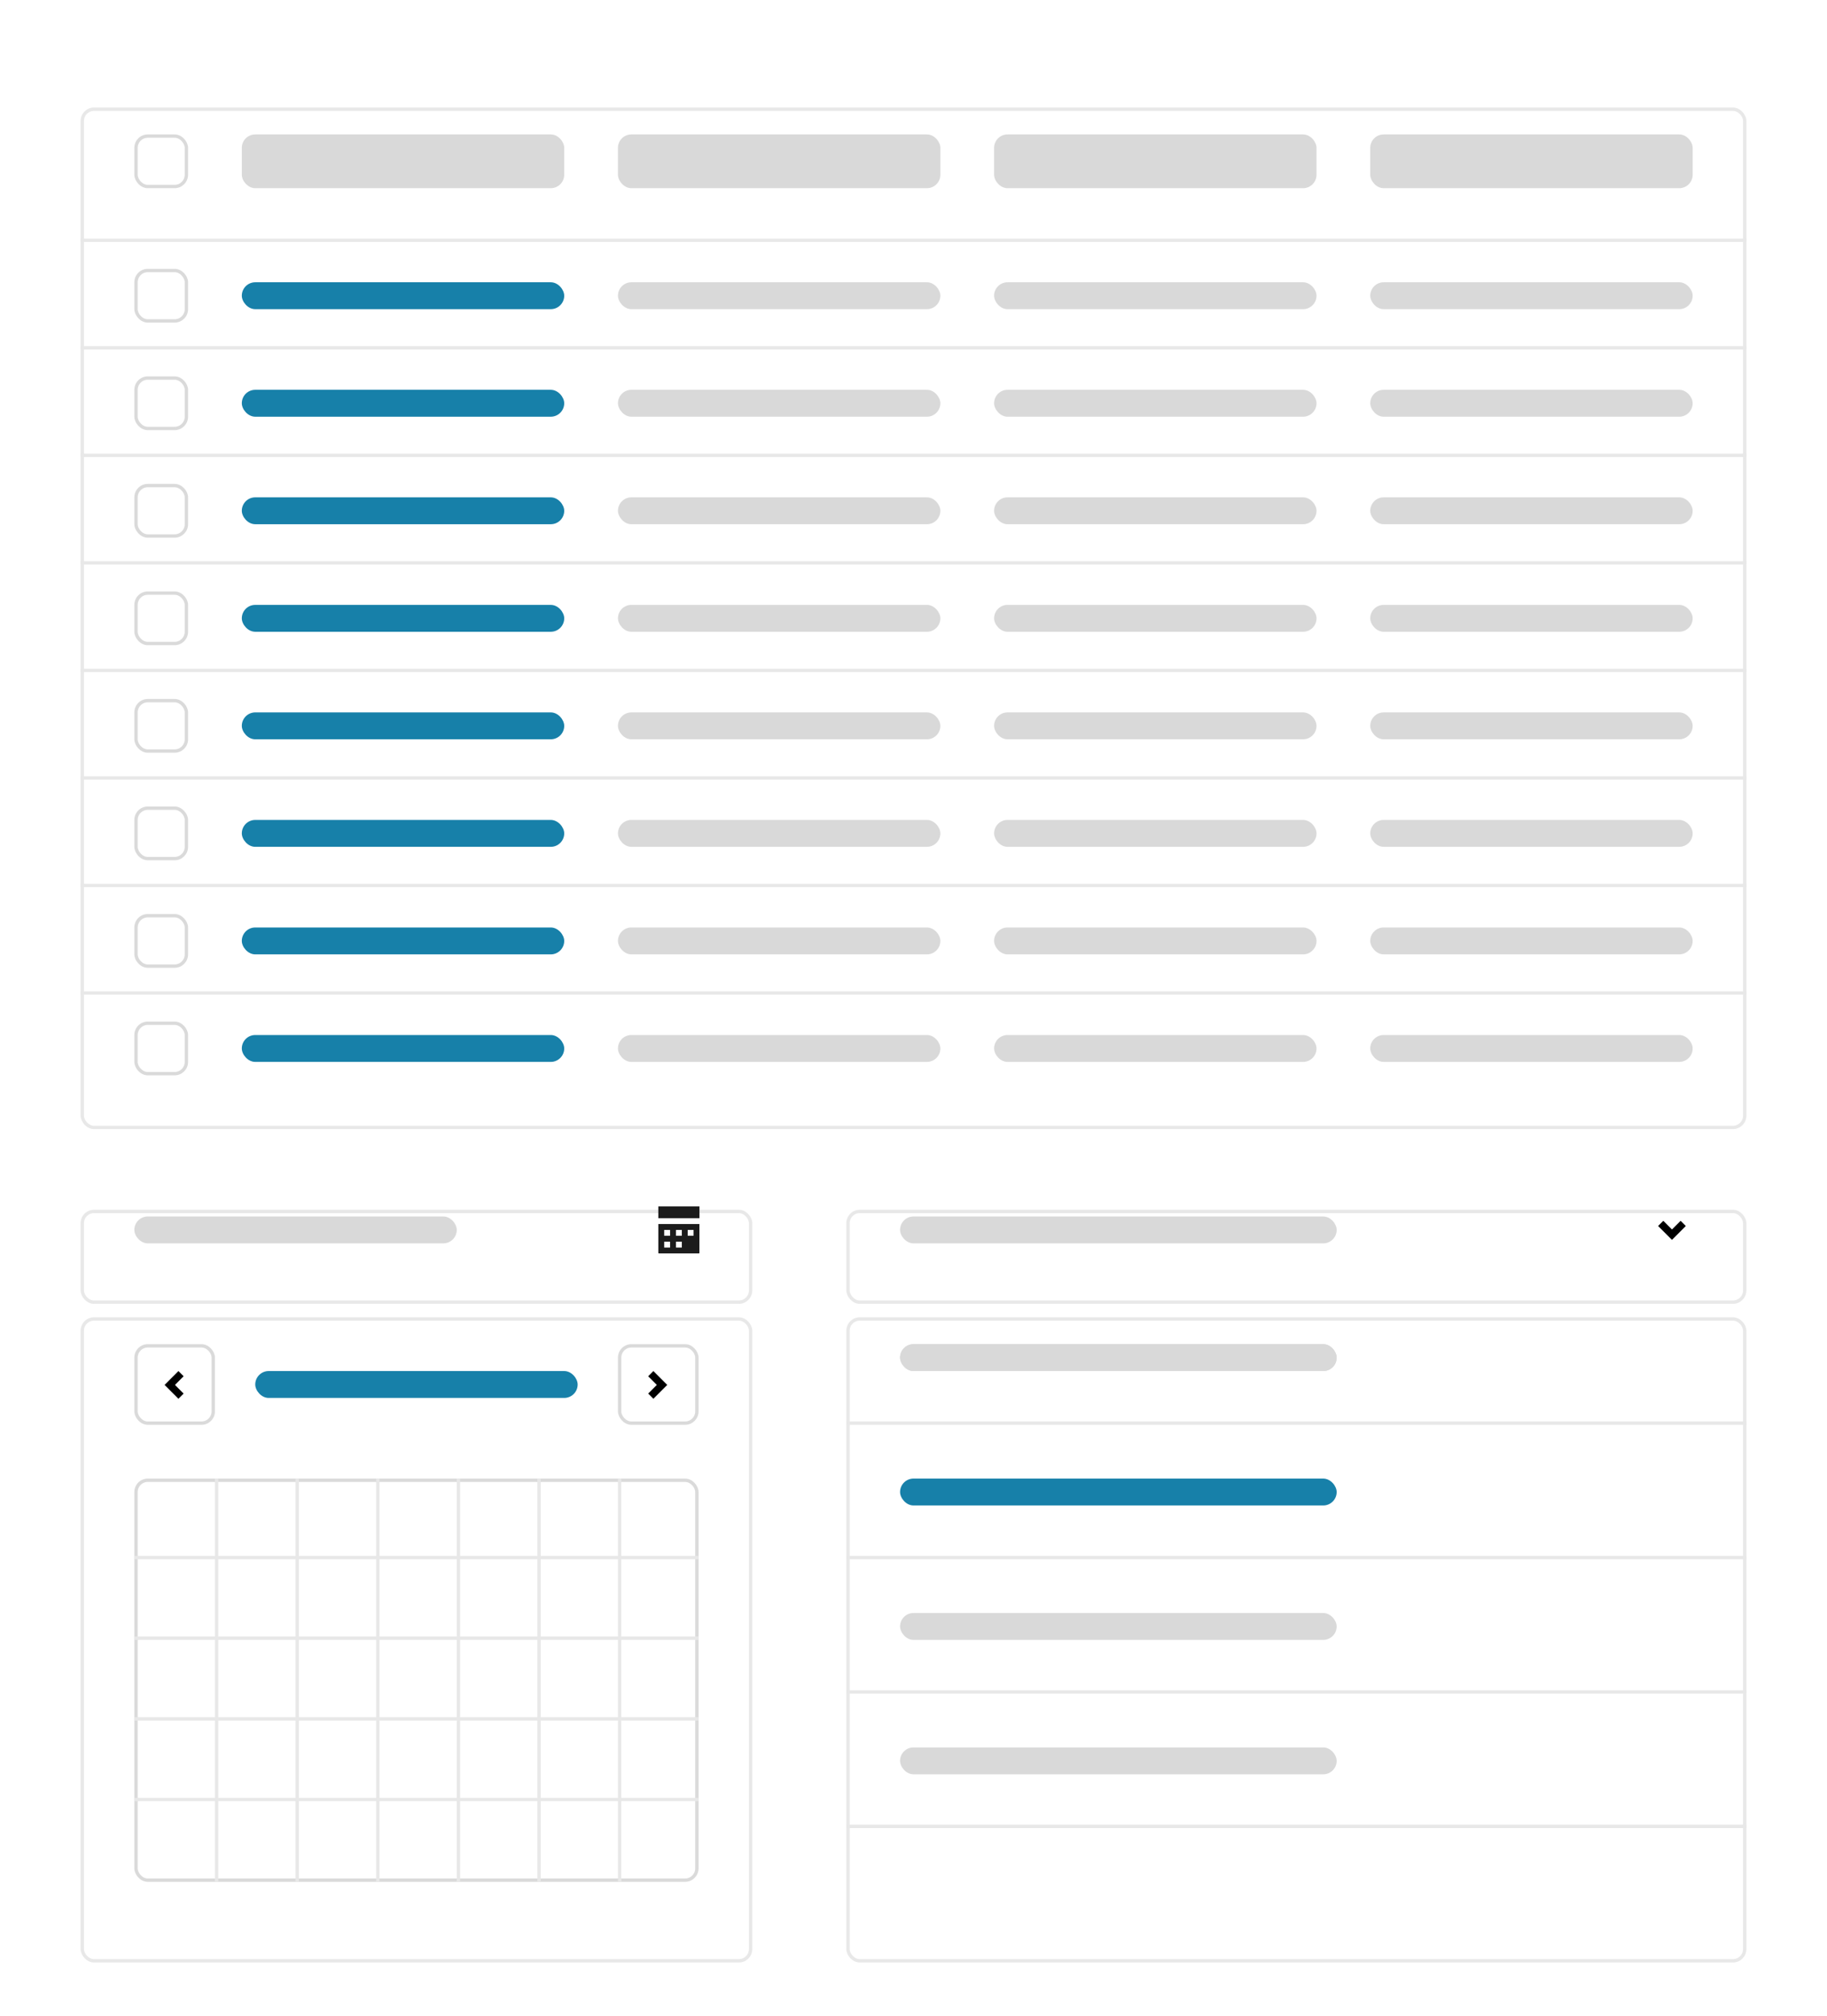 <svg width="544" height="600" viewBox="0 0 544 600" fill="none" xmlns="http://www.w3.org/2000/svg">
<g filter="url(#filter0_d_301_19)">
<rect x="24" y="24" width="496" height="304" rx="4" fill="white"/>
<rect x="24.5" y="24.5" width="495" height="303" rx="3.5" stroke="#E8E8E8"/>
</g>
<rect x="40.5" y="40.5" width="15" height="15" rx="3.5" fill="white" stroke="#DADADA"/>
<line x1="24" y1="71.5" x2="520" y2="71.5" stroke="#E8E8E8"/>
<rect x="72" y="40" width="96" height="16" rx="4" fill="#D9D9D9"/>
<rect x="184" y="40" width="96" height="16" rx="4" fill="#D9D9D9"/>
<rect x="296" y="40" width="96" height="16" rx="4" fill="#D9D9D9"/>
<rect x="408" y="40" width="96" height="16" rx="4" fill="#D9D9D9"/>
<rect x="40.5" y="80.5" width="15" height="15" rx="3.5" fill="white" stroke="#DADADA"/>
<line x1="24" y1="103.5" x2="520" y2="103.5" stroke="#E8E8E8"/>
<rect x="72" y="84" width="96" height="8" rx="4" fill="#1780A9"/>
<rect x="184" y="84" width="96" height="8" rx="4" fill="#D9D9D9"/>
<rect x="296" y="84" width="96" height="8" rx="4" fill="#D9D9D9"/>
<rect x="408" y="84" width="96" height="8" rx="4" fill="#D9D9D9"/>
<rect x="40.5" y="112.5" width="15" height="15" rx="3.5" fill="white" stroke="#DADADA"/>
<line x1="24" y1="135.5" x2="520" y2="135.5" stroke="#E8E8E8"/>
<rect x="72" y="116" width="96" height="8" rx="4" fill="#1780A9"/>
<rect x="184" y="116" width="96" height="8" rx="4" fill="#D9D9D9"/>
<rect x="296" y="116" width="96" height="8" rx="4" fill="#D9D9D9"/>
<rect x="408" y="116" width="96" height="8" rx="4" fill="#D9D9D9"/>
<rect x="40.5" y="144.5" width="15" height="15" rx="3.5" fill="white" stroke="#DADADA"/>
<line x1="24" y1="167.5" x2="520" y2="167.5" stroke="#E8E8E8"/>
<rect x="72" y="148" width="96" height="8" rx="4" fill="#1780A9"/>
<rect x="184" y="148" width="96" height="8" rx="4" fill="#D9D9D9"/>
<rect x="296" y="148" width="96" height="8" rx="4" fill="#D9D9D9"/>
<rect x="408" y="148" width="96" height="8" rx="4" fill="#D9D9D9"/>
<rect x="40.5" y="176.5" width="15" height="15" rx="3.5" fill="white" stroke="#DADADA"/>
<line x1="24" y1="199.5" x2="520" y2="199.5" stroke="#E8E8E8"/>
<rect x="72" y="180" width="96" height="8" rx="4" fill="#1780A9"/>
<rect x="184" y="180" width="96" height="8" rx="4" fill="#D9D9D9"/>
<rect x="296" y="180" width="96" height="8" rx="4" fill="#D9D9D9"/>
<rect x="408" y="180" width="96" height="8" rx="4" fill="#D9D9D9"/>
<rect x="40.5" y="208.5" width="15" height="15" rx="3.5" fill="white" stroke="#DADADA"/>
<line x1="24" y1="231.5" x2="520" y2="231.5" stroke="#E8E8E8"/>
<rect x="72" y="212" width="96" height="8" rx="4" fill="#1780A9"/>
<rect x="184" y="212" width="96" height="8" rx="4" fill="#D9D9D9"/>
<rect x="296" y="212" width="96" height="8" rx="4" fill="#D9D9D9"/>
<rect x="408" y="212" width="96" height="8" rx="4" fill="#D9D9D9"/>
<rect x="40.5" y="240.5" width="15" height="15" rx="3.5" fill="white" stroke="#DADADA"/>
<line x1="24" y1="263.5" x2="520" y2="263.5" stroke="#E8E8E8"/>
<rect x="72" y="244" width="96" height="8" rx="4" fill="#1780A9"/>
<rect x="184" y="244" width="96" height="8" rx="4" fill="#D9D9D9"/>
<rect x="296" y="244" width="96" height="8" rx="4" fill="#D9D9D9"/>
<rect x="408" y="244" width="96" height="8" rx="4" fill="#D9D9D9"/>
<rect x="40.5" y="272.5" width="15" height="15" rx="3.5" fill="white" stroke="#DADADA"/>
<line x1="24" y1="295.5" x2="520" y2="295.5" stroke="#E8E8E8"/>
<rect x="72" y="276" width="96" height="8" rx="4" fill="#1780A9"/>
<rect x="296" y="276" width="96" height="8" rx="4" fill="#D9D9D9"/>
<rect x="184" y="276" width="96" height="8" rx="4" fill="#D9D9D9"/>
<rect x="408" y="276" width="96" height="8" rx="4" fill="#D9D9D9"/>
<rect x="40.5" y="304.5" width="15" height="15" rx="3.5" fill="white" stroke="#DADADA"/>
<rect x="72" y="308" width="96" height="8" rx="4" fill="#1780A9"/>
<rect x="184" y="308" width="96" height="8" rx="4" fill="#D9D9D9"/>
<rect x="296" y="308" width="96" height="8" rx="4" fill="#D9D9D9"/>
<rect x="408" y="308" width="96" height="8" rx="4" fill="#D9D9D9"/>
<g filter="url(#filter1_d_301_19)">
<rect x="24" y="352" width="200" height="28" rx="4" fill="white"/>
<rect x="24.5" y="352.5" width="199" height="27" rx="3.5" stroke="#E8E8E8"/>
</g>
<g filter="url(#filter2_d_301_19)">
<rect x="24" y="384" width="200" height="192" rx="4" fill="white"/>
<rect x="24.5" y="384.5" width="199" height="191" rx="3.5" stroke="#E8E8E8"/>
</g>
<rect x="40" y="362" width="96" height="8" rx="4" fill="#D9D9D9"/>
<rect x="76" y="408" width="96" height="8" rx="4" fill="#1780A9"/>
<path d="M196.017 359V362.5H208.267V359H196.017ZM196.017 364.25V372.842C196.017 372.93 196.087 373 196.175 373H208.092C208.18 373 208.25 372.93 208.25 372.842V364.25H196H196.017ZM197.767 366H199.517V367.75H197.767V366ZM201.267 366H203.017V367.75H201.267V366ZM204.767 366H206.517V367.75H204.767V366ZM197.767 369.5H199.517V371.25H197.767V369.5ZM201.267 369.5H203.017V371.25H201.267V369.5Z" fill="#1C1C1C"/>
<rect x="40.5" y="400.5" width="23" height="23" rx="3.5" fill="white" stroke="#DADADA"/>
<rect x="40.5" y="440.5" width="167" height="119" rx="3.5" fill="white" stroke="#DADADA"/>
<rect x="184.5" y="400.5" width="23" height="23" rx="3.5" fill="white" stroke="#DADADA"/>
<path d="M53.125 408L54.672 409.547L52.094 412.125L54.672 414.703L53.125 416.25L49 412.125L53.125 408Z" fill="black"/>
<path d="M194.547 408L198.672 412.125L194.547 416.25L193 414.703L195.578 412.125L193 409.547L194.547 408Z" fill="black"/>
<line x1="64.5" y1="440" x2="64.5" y2="560" stroke="#E8E8E8"/>
<line x1="88.5" y1="440" x2="88.5" y2="560" stroke="#E8E8E8"/>
<line x1="112.5" y1="440" x2="112.5" y2="560" stroke="#E8E8E8"/>
<line x1="136.5" y1="440" x2="136.5" y2="560" stroke="#E8E8E8"/>
<line x1="160.5" y1="440" x2="160.5" y2="560" stroke="#E8E8E8"/>
<line x1="184.5" y1="440" x2="184.5" y2="560" stroke="#E8E8E8"/>
<line x1="40" y1="463.5" x2="208" y2="463.5" stroke="#E8E8E8"/>
<line x1="40" y1="487.5" x2="208" y2="487.5" stroke="#E8E8E8"/>
<line x1="40" y1="511.5" x2="208" y2="511.5" stroke="#E8E8E8"/>
<line x1="40" y1="535.5" x2="208" y2="535.5" stroke="#E8E8E8"/>
<g filter="url(#filter3_d_301_19)">
<rect x="252" y="352" width="268" height="28" rx="4" fill="white"/>
<rect x="252.5" y="352.5" width="267" height="27" rx="3.5" stroke="#E8E8E8"/>
</g>
<g filter="url(#filter4_d_301_19)">
<rect x="252" y="384" width="268" height="192" rx="4" fill="white"/>
<rect x="252.5" y="384.5" width="267" height="191" rx="3.5" stroke="#E8E8E8"/>
</g>
<rect x="268" y="362" width="130" height="8" rx="4" fill="#D9D9D9"/>
<rect x="268" y="400" width="130" height="8" rx="4" fill="#D9D9D9"/>
<rect x="268" y="400" width="130" height="8" rx="4" fill="#D9D9D9"/>
<line x1="252" y1="423.5" x2="520" y2="423.5" stroke="#E8E8E8"/>
<rect x="268" y="440" width="130" height="8" rx="4" fill="#1780A9"/>
<line x1="252" y1="463.5" x2="520" y2="463.5" stroke="#E8E8E8"/>
<rect x="268" y="480" width="130" height="8" rx="4" fill="#D9D9D9"/>
<line x1="252" y1="503.5" x2="520" y2="503.5" stroke="#E8E8E8"/>
<rect x="268" y="520" width="130" height="8" rx="4" fill="#D9D9D9"/>
<line x1="252" y1="543.5" x2="520" y2="543.5" stroke="#E8E8E8"/>
<path d="M501.961 364.836L497.836 368.961L493.711 364.836L495.258 363.289L497.836 365.867L500.414 363.289L501.961 364.836Z" fill="black"/>
<defs>
<filter id="filter0_d_301_19" x="8" y="16" width="528" height="336" filterUnits="userSpaceOnUse" color-interpolation-filters="sRGB">
<feFlood flood-opacity="0" result="BackgroundImageFix"/>
<feColorMatrix in="SourceAlpha" type="matrix" values="0 0 0 0 0 0 0 0 0 0 0 0 0 0 0 0 0 0 127 0" result="hardAlpha"/>
<feOffset dy="8"/>
<feGaussianBlur stdDeviation="8"/>
<feComposite in2="hardAlpha" operator="out"/>
<feColorMatrix type="matrix" values="0 0 0 0 0 0 0 0 0 0 0 0 0 0 0 0 0 0 0.125 0"/>
<feBlend mode="normal" in2="BackgroundImageFix" result="effect1_dropShadow_301_19"/>
<feBlend mode="normal" in="SourceGraphic" in2="effect1_dropShadow_301_19" result="shape"/>
</filter>
<filter id="filter1_d_301_19" x="8" y="344" width="232" height="60" filterUnits="userSpaceOnUse" color-interpolation-filters="sRGB">
<feFlood flood-opacity="0" result="BackgroundImageFix"/>
<feColorMatrix in="SourceAlpha" type="matrix" values="0 0 0 0 0 0 0 0 0 0 0 0 0 0 0 0 0 0 127 0" result="hardAlpha"/>
<feOffset dy="8"/>
<feGaussianBlur stdDeviation="8"/>
<feComposite in2="hardAlpha" operator="out"/>
<feColorMatrix type="matrix" values="0 0 0 0 0 0 0 0 0 0 0 0 0 0 0 0 0 0 0.125 0"/>
<feBlend mode="normal" in2="BackgroundImageFix" result="effect1_dropShadow_301_19"/>
<feBlend mode="normal" in="SourceGraphic" in2="effect1_dropShadow_301_19" result="shape"/>
</filter>
<filter id="filter2_d_301_19" x="8" y="376" width="232" height="224" filterUnits="userSpaceOnUse" color-interpolation-filters="sRGB">
<feFlood flood-opacity="0" result="BackgroundImageFix"/>
<feColorMatrix in="SourceAlpha" type="matrix" values="0 0 0 0 0 0 0 0 0 0 0 0 0 0 0 0 0 0 127 0" result="hardAlpha"/>
<feOffset dy="8"/>
<feGaussianBlur stdDeviation="8"/>
<feComposite in2="hardAlpha" operator="out"/>
<feColorMatrix type="matrix" values="0 0 0 0 0 0 0 0 0 0 0 0 0 0 0 0 0 0 0.125 0"/>
<feBlend mode="normal" in2="BackgroundImageFix" result="effect1_dropShadow_301_19"/>
<feBlend mode="normal" in="SourceGraphic" in2="effect1_dropShadow_301_19" result="shape"/>
</filter>
<filter id="filter3_d_301_19" x="236" y="344" width="300" height="60" filterUnits="userSpaceOnUse" color-interpolation-filters="sRGB">
<feFlood flood-opacity="0" result="BackgroundImageFix"/>
<feColorMatrix in="SourceAlpha" type="matrix" values="0 0 0 0 0 0 0 0 0 0 0 0 0 0 0 0 0 0 127 0" result="hardAlpha"/>
<feOffset dy="8"/>
<feGaussianBlur stdDeviation="8"/>
<feComposite in2="hardAlpha" operator="out"/>
<feColorMatrix type="matrix" values="0 0 0 0 0 0 0 0 0 0 0 0 0 0 0 0 0 0 0.125 0"/>
<feBlend mode="normal" in2="BackgroundImageFix" result="effect1_dropShadow_301_19"/>
<feBlend mode="normal" in="SourceGraphic" in2="effect1_dropShadow_301_19" result="shape"/>
</filter>
<filter id="filter4_d_301_19" x="236" y="376" width="300" height="224" filterUnits="userSpaceOnUse" color-interpolation-filters="sRGB">
<feFlood flood-opacity="0" result="BackgroundImageFix"/>
<feColorMatrix in="SourceAlpha" type="matrix" values="0 0 0 0 0 0 0 0 0 0 0 0 0 0 0 0 0 0 127 0" result="hardAlpha"/>
<feOffset dy="8"/>
<feGaussianBlur stdDeviation="8"/>
<feComposite in2="hardAlpha" operator="out"/>
<feColorMatrix type="matrix" values="0 0 0 0 0 0 0 0 0 0 0 0 0 0 0 0 0 0 0.125 0"/>
<feBlend mode="normal" in2="BackgroundImageFix" result="effect1_dropShadow_301_19"/>
<feBlend mode="normal" in="SourceGraphic" in2="effect1_dropShadow_301_19" result="shape"/>
</filter>
</defs>
</svg>
